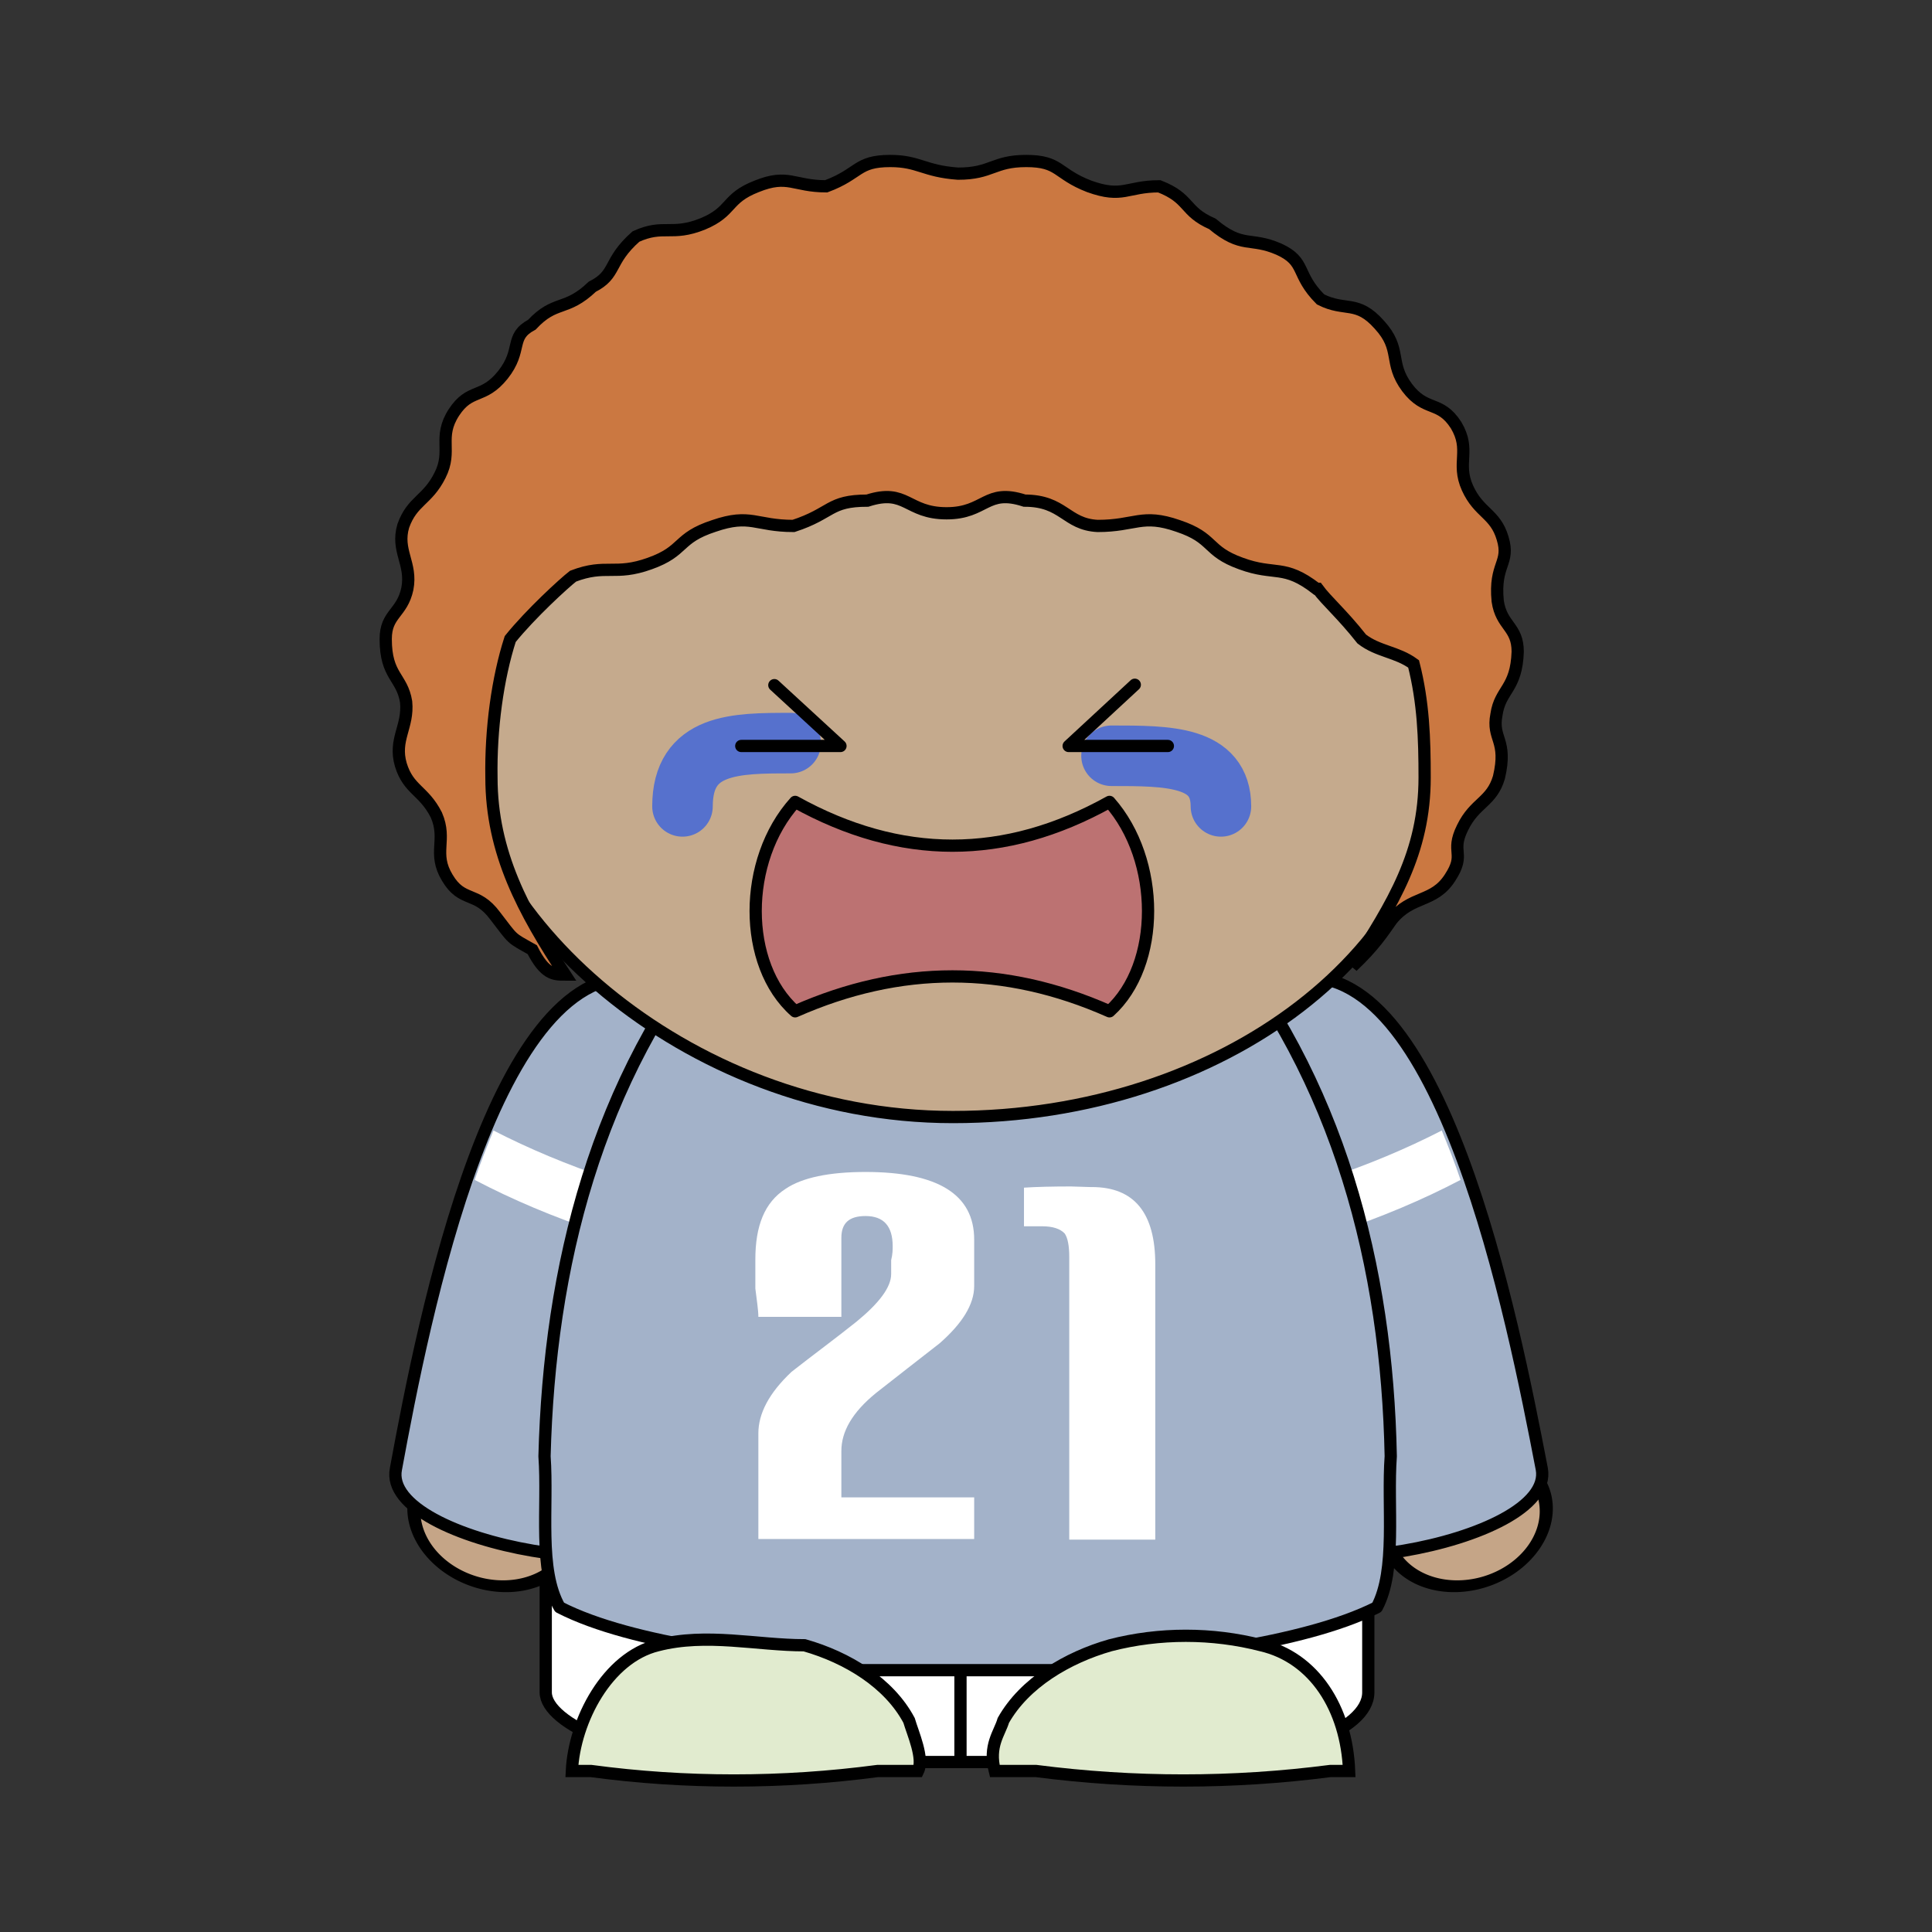 <svg:svg xmlns:dc="http://purl.org/dc/elements/1.1/" xmlns:ns1="http://sodipodi.sourceforge.net/DTD/sodipodi-0.dtd" xmlns:ns2="http://www.inkscape.org/namespaces/inkscape" xmlns:ns4="http://creativecommons.org/ns#" xmlns:rdf="http://www.w3.org/1999/02/22-rdf-syntax-ns#" xmlns:svg="http://www.w3.org/2000/svg" height="473.28" id="svg3074" version="1.1" viewBox="-92.989 -37.94 473.28 473.28" width="473.28" ns1:docname="waaa.svg" ns2:version="0.48.5 r10040">
    <svg:rect x="-92.989" y="-37.94" width="473.28" height="473.28" fill="#333333" stroke="none"/>
    <svg:defs id="defs3076" />
    <ns1:namedview bordercolor="#666666" borderopacity="1.0" fit-margin-bottom="0" fit-margin-left="0" fit-margin-right="0" fit-margin-top="0" id="base" pagecolor="#ffffff" showgrid="false" ns2:current-layer="layer1" ns2:cx="-9.979" ns2:cy="186.2" ns2:document-units="px" ns2:pageopacity="0.0" ns2:pageshadow="2" ns2:window-height="1106" ns2:window-maximized="1" ns2:window-width="1920" ns2:window-x="0" ns2:window-y="32" ns2:zoom="1.22" />
    <svg:g id="layer1" transform="translate(-293.3,-259.7)" ns2:groupmode="layer" ns2:label="Layer 1">
        <svg:g id="g4248">
            <svg:rect height="136.5" id="rect3965-37-7-2" rx="46.49" ry="17.06" style="fill:#ffffff;fill-opacity:1;fill-rule:evenodd;stroke:#000000;stroke-width:3;stroke-linecap:round;stroke-linejoin:round;stroke-miterlimit:4;stroke-opacity:1;stroke-dasharray:none;stroke-dashoffset:0" width="201.5" x="334" y="516.9" />
            <svg:path d="M 435.6,652.5 435.6,578.5" id="path3941-75-1-2" style="fill:none;stroke:#000000;stroke-width:3;stroke-linecap:round;stroke-linejoin:round;stroke-miterlimit:4;stroke-opacity:1;stroke-dasharray:none" ns2:connector-curvature="0" />
            <svg:path d="M -1064,429.4 A 136,119 0 1 1 -1336,429.4 136,119 0 1 1 -1064,429.4 z" id="path3954-8-5-7-3-4-8-9-1-79-8-4-8-6-4-2-6-7-0" style="fill:#c5a587;fill-opacity:1;fill-rule:evenodd;stroke:#000000;stroke-width:21.152;stroke-linecap:round;stroke-linejoin:round;stroke-miterlimit:4;stroke-opacity:1;stroke-dasharray:none;stroke-dashoffset:0" transform="matrix(0.122,0.053,-0.09,0.126,744.4,603.2)" ns1:cx="-1200" ns1:cy="429.4" ns1:rx="136" ns1:ry="119" ns1:type="arc" />
            <svg:path d="M 517.3,461.5 C 553.3,455.3 570.9,544.7 578,581.6 581.4,600.1 508.7,612.4 505.3,594 498.2,560.1 480.9,467.6 517.3,461.5 z" id="path4048-5-7-58-3-8" style="fill:#a3b2c9;fill-opacity:1;stroke:#000000;stroke-width:3;stroke-linecap:butt;stroke-linejoin:miter;stroke-miterlimit:4;stroke-opacity:1;stroke-dasharray:none" ns1:nodetypes="cccc" ns2:connector-curvature="0" ns2:transform-center-x="-5.136" ns2:transform-center-y="17.18" />
            <svg:path d="M -1064,429.4 A 136,119 0 1 1 -1336,429.4 136,119 0 1 1 -1064,429.4 z" id="path3954-8-5-7-3-4-8-9-1-79-8-4-8-6-4-2-2-9-62-3" style="fill:#c5a587;fill-opacity:1;fill-rule:evenodd;stroke:#000000;stroke-width:21.152;stroke-linecap:round;stroke-linejoin:round;stroke-miterlimit:4;stroke-opacity:1;stroke-dasharray:none;stroke-dashoffset:0" transform="matrix(-0.122,0.053,0.09,0.126,136.4,603.2)" ns1:cx="-1200" ns1:cy="429.4" ns1:rx="136" ns1:ry="119" ns1:type="arc" />
            <svg:path d="M 358,461.5 C 321.6,455.3 304.1,544.7 297.3,581.6 293.6,600.1 366.3,612.4 369.7,594 376.8,560.1 394.4,467.6 358,461.5 z" id="path4048-5-7-7-52-1-8" style="fill:#a3b2c9;fill-opacity:1;stroke:#000000;stroke-width:3;stroke-linecap:butt;stroke-linejoin:miter;stroke-miterlimit:4;stroke-opacity:1;stroke-dasharray:none" ns1:nodetypes="cccc" ns2:connector-curvature="0" ns2:transform-center-x="5.136" ns2:transform-center-y="17.18" />
            <svg:path d="M 321.2,498.7 C 319.6,502.6 318,506.6 316.6,510.8 335.1,520.5 357.1,527.9 381.3,532.3 381.7,527.8 381.9,523.3 382.1,518.9 359.1,514.6 338.5,507.6 321.2,498.7 z" id="use4117" style="font-size:medium;font-style:normal;font-variant:normal;font-weight:normal;font-stretch:normal;text-indent:0;text-align:start;text-decoration:none;line-height:normal;letter-spacing:normal;word-spacing:normal;text-transform:none;direction:ltr;block-progression:tb;writing-mode:lr-tb;text-anchor:start;baseline-shift:baseline;color:#000000;fill:#ffffff;fill-opacity:1;stroke:none;stroke-width:3;marker:none;visibility:visible;display:inline;overflow:visible;enable-background:accumulate;font-family:Sans;-inkscape-font-specification:Sans" ns2:connector-curvature="0" />
            <svg:path d="M 553.5,498.7 C 555.1,502.6 556.7,506.6 558.1,510.8 539.6,520.5 517.6,527.9 493.4,532.3 493,527.8 492.8,523.3 492.6,518.9 515.6,514.6 536.2,507.6 553.5,498.7 z" id="use4126" style="font-size:medium;font-style:normal;font-variant:normal;font-weight:normal;font-stretch:normal;text-indent:0;text-align:start;text-decoration:none;line-height:normal;letter-spacing:normal;word-spacing:normal;text-transform:none;direction:ltr;block-progression:tb;writing-mode:lr-tb;text-anchor:start;baseline-shift:baseline;color:#000000;fill:#ffffff;fill-opacity:1;stroke:none;stroke-width:3;marker:none;visibility:visible;display:inline;overflow:visible;enable-background:accumulate;font-family:Sans;-inkscape-font-specification:Sans" ns2:connector-curvature="0" />
            <svg:path d="M 438.1,418.3 C 437.8,418.3 437.5,418.3 437.2,418.3 436.9,418.3 436.9,418.3 436.6,418.3 436.3,418.3 435.9,418.3 435.6,418.3 L 435.6,418.3 C 412.5,418.3 391.3,433.7 377.1,449.1 346.3,486.1 334.9,532.3 333.7,578.5 334.6,590.9 332.1,606.3 337.4,615.5 355.5,624.8 388.2,627.8 410.4,630.9 416.2,630.9 425.5,630.9 435.6,630.9 L 435.6,630.9 C 436.9,630.9 437.8,630.9 438.7,630.9 439,630.9 439,630.9 439,630.9 449.2,630.9 458.4,630.9 464.3,630.9 486.5,627.8 519.1,624.8 537.6,615.5 542.5,606.3 540.1,590.9 541,578.5 540.1,532.3 528.4,486.1 497.6,449.1 483.4,433.7 462.1,418.3 439,418.3 L 439,418.3 C 438.7,418.3 438.4,418.3 438.1,418.3 z" id="path3932-5-3-8-0-8-0-1-29-9-5" style="fill:#a3b2c9;fill-opacity:1;fill-rule:evenodd;stroke:#000000;stroke-width:3;stroke-linecap:round;stroke-linejoin:round;stroke-miterlimit:4;stroke-opacity:1;stroke-dasharray:none;stroke-dashoffset:0" ns2:connector-curvature="0" />
            <svg:path d="M 530.8,655.6 C 530.2,640.2 522.2,627.8 509.3,624.8 497.3,621.7 484.3,621.7 472.3,624.8 461.8,627.8 451.3,634 446.1,643.2 445.2,646.3 442.4,649.4 444,655.6 446.4,655.6 450.7,655.6 454.1,655.6 478.2,658.7 502.2,658.7 526.2,655.6 527.8,655.6 529.3,655.6 530.8,655.6 z" id="path4010-7-1-8-9-2-5-5-8-2-9" style="fill:#e1ebcf;fill-opacity:1;stroke:#000000;stroke-width:3;stroke-linecap:butt;stroke-linejoin:miter;stroke-miterlimit:4;stroke-opacity:1;stroke-dasharray:none" ns2:connector-curvature="0" />
            <svg:path d="M 340.4,655.6 C 341,643.2 349.1,627.8 361.4,624.8 373.4,621.7 385.7,624.8 397.4,624.8 407.9,627.8 418.1,634 423,643.2 423.9,646.3 426.7,652.5 425.2,655.6 422.7,655.6 418.7,655.6 415.3,655.6 391.9,658.7 368.2,658.7 345.1,655.6 343.5,655.6 342,655.6 340.4,655.6 z" id="path4010-7-1-8-9-2-5-5-3-11-2-2" style="fill:#e1ebcf;fill-opacity:1;stroke:#000000;stroke-width:3;stroke-linecap:butt;stroke-linejoin:miter;stroke-miterlimit:4;stroke-opacity:1;stroke-dasharray:none" ns2:connector-curvature="0" />
            <svg:rect height="184.9" id="rect3030-16-8-7" rx="120.2" ry="92.43" style="fill:#c5aa8d;fill-opacity:1;fill-rule:evenodd;stroke:#000000;stroke-width:3;stroke-linecap:round;stroke-linejoin:round;stroke-miterlimit:4;stroke-opacity:1;stroke-dasharray:none;stroke-dashoffset:0" width="240.3" x="313.6" y="310.5" />
            <svg:path d="M 418.4,261.2 C 410.1,261.2 411,264.3 402.7,267.4 394.7,267.4 393.4,264.3 385.7,267.4 378,270.4 379.9,273.5 372.5,276.6 364.8,279.7 362.9,276.6 356.1,279.7 349.1,285.9 351.5,288.9 345.4,292 338.9,298.2 336.4,295.1 330.6,301.3 325,304.3 328.4,307.4 323.5,313.6 318.6,319.7 315.5,316.7 311.5,322.8 307.5,329 311.2,332.1 308.1,338.2 305,344.4 301.3,344.4 299.1,350.6 297.3,356.7 301.3,359.8 300.1,366 298.8,372.1 294.8,372.1 294.8,378.3 294.8,387.5 298.8,387.5 299.8,393.7 300.4,399.8 296.7,402.9 298.5,409.1 300.4,415.3 304.1,415.3 307.2,421.4 309.9,427.6 306.2,430.7 309.9,436.8 313.6,443 317,439.9 321.6,446.1 326.3,452.2 325.2,451.3 330.7,454.4 333.8,460.5 336,460.5 338.7,460.5 328.6,445.1 320.7,430.7 320.7,412.2 320.5,400.4 322.2,387.9 325.3,378.3 330.3,372.1 338.5,364.6 340.7,362.9 348.8,359.8 350.9,362.9 359.5,359.8 368.2,356.7 366,353.6 375.2,350.6 384.2,347.5 385.4,350.6 394.7,350.6 404.2,347.5 403.3,344.4 412.8,344.4 422.4,341.3 422.4,347.5 432.2,347.5 441.8,347.5 441.8,341.3 451.3,344.4 460.9,344.4 461.4,350.2 469.2,350.6 478.5,350.6 480,347.5 488.9,350.6 497.9,353.6 495.7,356.7 504.3,359.8 512.7,362.9 514.8,359.8 522.8,366 522.8,366 522.8,366 523.1,366 525.3,369 529,372.1 533.9,378.3 537.9,381.4 542.5,381.4 546.6,384.4 549,393.8 549.3,402.7 549.3,412.2 549.3,430.7 541.5,443.1 531.6,458.5 537.1,453.3 539.2,449.9 541.2,447.1 546.1,441 551.5,443 555.5,436.8 559.5,430.7 555.5,430.7 558.6,424.5 561.6,418.3 565.7,418.3 567.5,412.2 569.7,402.9 565.7,402.9 566.9,396.8 567.8,390.6 571.8,390.6 572.1,381.4 572.1,375.2 568.1,375.2 567.2,369 566.3,359.8 570.3,359.8 568.4,353.6 566.6,347.5 562.6,347.5 559.8,341.3 557,335.1 560.7,332.1 557,325.9 553,319.7 549.6,322.8 545,316.7 540.4,310.5 543.8,307.4 538.2,301.3 532.7,295.1 529.9,298.2 523.8,295.1 517.6,288.9 520.4,285.9 513.6,282.8 506.5,279.7 504.7,282.8 497.3,276.6 490.2,273.5 492,270.4 484.3,267.4 476.3,267.4 475.4,270.4 467.1,267.4 459.1,264.3 460,261.2 451.7,261.2 443.6,261.2 443.3,264.3 435,264.3 426.6,263.7 425.4,261.2 418.4,261.2 z" id="path3737-2-2-5-0-5-0" style="fill:#cb7841;fill-opacity:1;fill-rule:evenodd;stroke:#000000;stroke-width:3;stroke-miterlimit:4;stroke-opacity:1;stroke-dasharray:none" ns1:nodetypes="ccccccccccccsccccccccccccccsccccccccccccccccccsccccccccscc" ns2:connector-curvature="0" />
            <svg:g id="flowRoot4370-8-1-8" style="font-size:40px;font-style:normal;font-variant:normal;font-weight:normal;font-stretch:normal;line-height:125%;letter-spacing:0px;word-spacing:0px;fill:#ffffff;fill-opacity:1;stroke:none;font-family:Carbon Block;-inkscape-font-specification:Carbon Block" transform="matrix(3.697,0,0,3.697,-246.1,498.4)">
                <svg:path d="M 185.3,27.15 171,27.15 171,20.15 C 171,18.84 171.7,17.48 173.2,16.07 174.6,14.97 176.1,13.87 177.5,12.75 179,11.52 179.8,10.47 179.8,9.588 179.8,9.374 179.8,9.068 179.8,8.668 179.9,8.268 179.9,7.961 179.9,7.748 179.9,6.414 179.3,5.748 178.1,5.748 177,5.748 176.5,6.228 176.5,7.188 L 176.5,12.43 171,12.43 C 171,12 170.9,11.37 170.8,10.55 170.8,9.694 170.8,9.054 170.8,8.628 170.8,6.414 171.4,4.854 172.8,3.948 173.9,3.201 175.7,2.828 178.1,2.828 182.9,2.828 185.3,4.321 185.3,7.308 L 185.3,10.39 C 185.3,11.61 184.5,12.88 183,14.19 181.6,15.28 180.2,16.37 178.8,17.47 177.2,18.77 176.5,20.05 176.5,21.31 L 176.5,24.39 185.3,24.39 185.3,27.15" id="path4379-4-5-3" style="fill:#ffffff;fill-opacity:1" ns2:connector-curvature="0" />
                <svg:path d="M 197.3,27.19 191.6,27.19 191.6,8.468 C 191.6,7.721 191.5,7.201 191.3,6.908 191,6.588 190.5,6.428 189.8,6.427 L 188.6,6.427 188.6,3.868 C 189.4,3.814 190.5,3.788 191.7,3.788 L 193,3.828 193.1,3.828 C 195.9,3.828 197.3,5.534 197.3,8.948 L 197.3,27.19" id="path4381-7-1-5" style="fill:#ffffff;fill-opacity:1" ns2:connector-curvature="0" />
            </svg:g>
            <svg:g id="g4150" transform="translate(0,4)">
                <svg:path d="M 367.5,415.3 C 367.5,399.8 380.5,399.8 394,399.8" id="path3466-0-7-1-7" style="fill:none;stroke:#0045ff;stroke-width:14.831;stroke-linecap:round;stroke-linejoin:round;stroke-miterlimit:4;stroke-opacity:0.566;stroke-dasharray:none" ns2:connector-curvature="0" />
                <svg:path d="M 499.4,415.3 C 499.4,402.9 486.5,402.9 472.6,402.9" id="path3466-0-7-6" style="fill:none;stroke:#0045ff;stroke-width:14.831;stroke-linecap:round;stroke-linejoin:round;stroke-miterlimit:4;stroke-opacity:0.566;stroke-dasharray:none" ns2:connector-curvature="0" />
            </svg:g>
            <svg:path d="M 390,389.6 406.2,404.5 H 381.9" id="path3458-0-8-7" style="fill:none;stroke:#000000;stroke-width:3;stroke-linecap:round;stroke-linejoin:round;stroke-miterlimit:4;stroke-opacity:1;stroke-dasharray:none" ns2:connector-curvature="0" />
            <svg:path d="M 478.3,389.5 462.1,404.5 H 486.4" id="path3458-0-8-9-9" style="fill:none;stroke:#000000;stroke-width:3;stroke-linecap:round;stroke-linejoin:round;stroke-miterlimit:4;stroke-opacity:1;stroke-dasharray:none" ns2:connector-curvature="0" />
            <svg:path d="M 395.1,418.2 C 382.2,432.5 382.2,458.1 395.1,469.5 420.9,458.1 446.4,458.1 472.1,469.5 484.7,458.1 484.7,432.5 472.1,418.2 446.4,432.5 420.9,432.5 395.1,418.2 z" id="path3460-1-6-7" style="fill:#bc7272;fill-opacity:1;stroke:#000000;stroke-width:3;stroke-linecap:round;stroke-linejoin:round;stroke-miterlimit:4;stroke-opacity:1;stroke-dasharray:none" ns2:connector-curvature="0" />
        </svg:g>
    </svg:g>
</svg:svg>